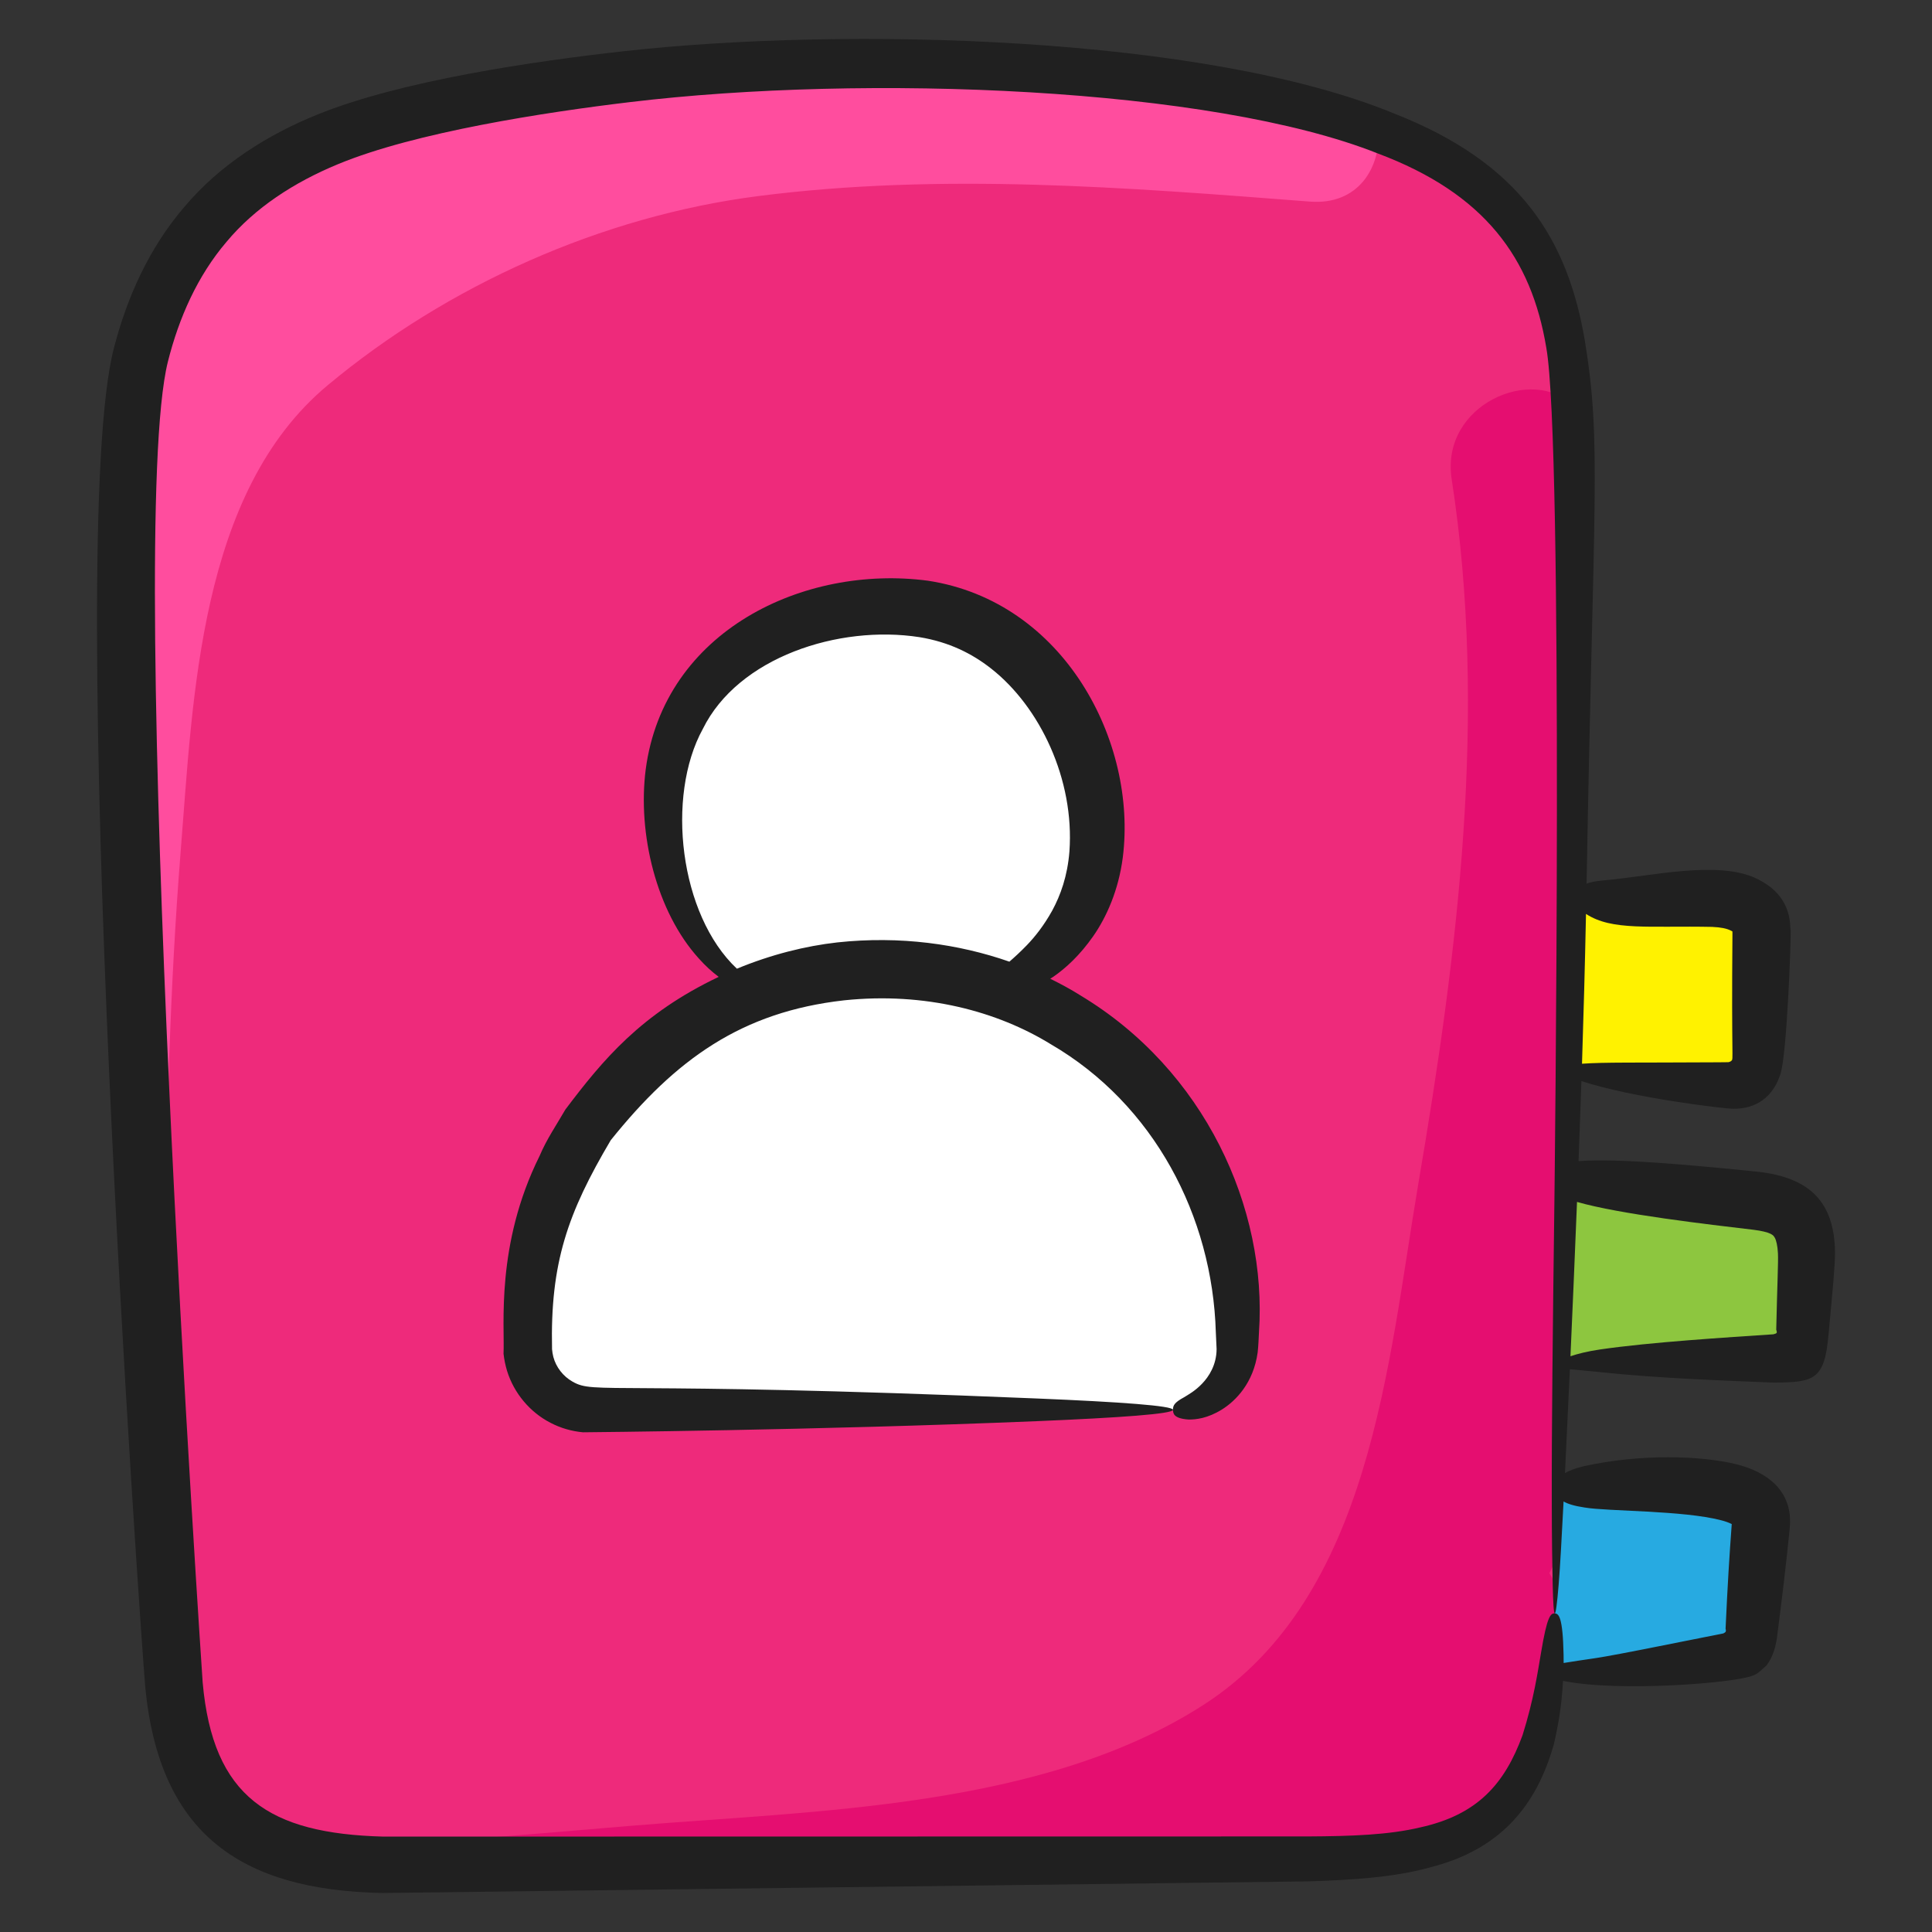 <svg id="Layer_1" enable-background="new 0 0 135 135" height="512" viewBox="0 0 135 135" width="512" xmlns="http://www.w3.org/2000/svg"><rect x="0" y="0" width="135" height="135" fill="#333333" stroke="none"/><g><g><path d="m107.51 116.75c3.263.224 6.552.033 9.771-.566.632-.118 4.325-.287 4.713-.82.3-.412.356-.957.401-1.472.209-2.378.418-4.757.627-7.135.03-.34.058-.694-.052-1.016-.131-.384-.441-.67-.765-.897-1.644-1.15-6.774-1.136-8.754-1.081-1.32.037-3.372.194-4.691.231" fill="#27aae1"/></g><g><path d="m109.818 51.408c.15 19.23-.64 38.38-1.07 57.59-.01.35-.02.71-.03 1.06 0 .23-.01.45-.01.67-.02.69-.04 1.36-.07 2.01-.46 11.23-2.54 16.64-14.64 17.08-16.15.59-32.51-.69-48.7-.53-9.17.09-19.23 2.39-25.86-.18-4.66-1.81-7.63-6.03-7.38-15.14.23-8.62-.04-17.23-.51-25.83-.86-15.37-2.38-30.73-2.91-46.13-.32-9.42-.12-19.9 6.07-26.76 4.58-5.07 11.48-6.98 18.05-8.23 1.25-.24 2.51-.46 3.77-.66 2.15-.35 4.3-.65 6.46-.91 13.52-1.62 27.24-1.42 40.71.61 3.87.59 8.43 1.45 12.62 3.05 5.39 2.07 10.17 5.37 12.08 10.9.82 2.38 1.29 5.26 1.53 8.36.61 7.72-.15 16.81-.11 23.04z" fill="#ee2a7b"/></g><g><path d="m53.875 69.474c-3.246-.702-5.509-3.867-6.599-7.13-1.236-3.701-1.33-7.882.133-11.492 2.791-6.888 11.905-9.667 18.516-8.034 7.911 1.955 12.198 11.914 10.337 18.731-.904 3.309-3.43 6.336-6.91 7.452" fill="#fff"/></g><g><path d="m81.963 98.51h-40.605c-2.485 0-4.5-2.015-4.5-4.5v-1.565c0-13.669 11.081-24.75 24.75-24.75h.105c13.669 0 24.75 11.081 24.75 24.75v1.565c0 2.485-2.015 4.5-4.5 4.5z" fill="#fff"/></g><g><path d="m108.707 95.4c1.495-.297 3.026-.318 4.547-.338l11.756-.153c.212-.003.442-.011.609-.147.22-.178.255-.504.272-.794.102-1.732.204-3.464.306-5.197.079-1.341.1-2.856-.8-3.818-.748-.8-1.907-.962-2.974-1.079-4.447-.487-8.893-.973-13.34-1.46.31.054.62.108.931.162" fill="#8dc63f"/></g><g><path d="m108.997 74.715c3.887.555 7.784.93 11.686 1.122.626.031 1.331.011 1.769-.674.389-.609.434-1.543.456-2.394.061-2.334.121-4.668.182-7.003.014-.533.022-1.103-.164-1.555-.159-.388-.435-.624-.712-.799-1.283-.812-2.728-.618-4.117-.627-2.303-.015-5.664.762-7.834-.418" fill="#fff200"/></g><g><path d="m91.538 14.087c-12.82-.99-25.79-2.03-38.6-.38-10.86 1.4-21.65 6.21-30.05 13.22-8.98 7.49-9.4 21.86-10.26 32.52-.76 9.54-1.01 19.12-1.08 28.69-.86-15.37-2.38-30.73-2.91-46.13-.32-9.42-.12-19.9 6.07-26.76 4.58-5.07 11.48-6.98 18.05-8.23 1.25-.24 2.51-.46 3.77-.66-.85.53-1.67 1.09-2.47 1.67 2.92-1.05 5.9-1.9 8.93-2.58 13.52-1.62 27.24-1.42 40.71.61 3.87.59 8.43 1.45 12.62 3.05.17 2.62-1.43 5.24-4.78 4.979z" fill="#ff4d9e"/></g><g><path d="m109.818 51.408c.15 19.23-.64 38.38-1.07 57.59-.04.07-.07.14-.11.21-.12.24-.26.48-.38.72.17.25.32.51.45.8-.02.69-.04 1.36-.07 2.01-.46 11.23-2.54 16.64-14.64 17.08-16.15.59-32.51-.69-48.7-.53-9.17.09-19.23 2.39-25.86-.18 8.26-.08 16.55-.85 24.57-1.521 12.92-1.08 28.84-1.2 40.12-8.479 11.7-7.56 12.86-23.93 14.98-36.4 2.76-16.21 4.86-32.84 2.33-49.22-.81-5.24 5.71-7.99 8.49-5.12.61 7.72-.15 16.81-.11 23.04z" fill="#e50e70"/></g><g fill="#202020"><path d="m75.476 69.542c-.656-.414-1.362-.793-2.09-1.153.075-.049.145-.088.222-.141.865-.598 1.846-1.494 2.782-2.832.923-1.327 1.767-3.195 2.066-5.499 1.022-8.072-4.092-17.883-13.612-19.339-8.674-1.147-18.452 3.505-19.725 13.193-.572 4.47.733 9.919 3.709 13.2.455.514.928.939 1.393 1.288-5.429 2.58-8.097 5.8-10.712 9.267-.613 1.061-1.317 2.085-1.801 3.238-3.096 6.221-2.428 11.92-2.523 13.832.047.405.128.806.247 1.196.483 1.562 1.6 2.886 3.025 3.622.71.371 1.493.599 2.283.668.107-.002 16.152-.133 31.716-.778 5.874-.244 9.508-.511 9.508-.792s-3.634-.549-9.508-.792c-30.237-1.254-30.858-.267-32.453-1.18-.654-.368-1.147-1.009-1.336-1.718-.046-.178-.076-.359-.092-.543-.135-6.03 1.091-9.515 4.103-14.609 4.537-5.647 9.129-8.964 16.3-9.771 5.679-.596 10.723.776 14.441 3.063 7.217 4.197 11.304 12.027 11.538 20.138.019.411.037.798.054 1.164-.006 1.11-.532 1.917-1.009 2.416-.489.512-.952.761-1.272.959-.664.359-.776.573-.765.873.006.255.039.606 1.09.679.516.004 1.331-.082 2.33-.702.96-.601 2.202-1.849 2.496-3.991.062-.59.063-.92.091-1.397.596-8.686-3.801-18.346-12.495-23.557zm-16.966-3.691c-2.226.25-4.624.847-7.018 1.837-4.013-3.763-4.975-12.041-2.381-16.755 2.465-4.998 9.484-7.289 15.14-6.411 2.074.34 3.679 1.154 4.993 2.185 3.424 2.679 5.845 7.763 5.483 12.789-.136 1.724-.622 3.061-1.203 4.133-.588 1.059-1.212 1.834-1.766 2.411-.48.497-.887.863-1.226 1.157-3.532-1.232-7.628-1.818-12.022-1.346z"/><path d="m121.002 106.493c-.007-.003 0-0.0.001-0h-.001z"/><path d="m111.841 95.882c4.091.432 8.657.587 12.118.729 2.816-.024 3.544-.183 3.816-3.417.299-3.191.453-4.798.448-5.715-.05-3.561-1.842-5.133-5.15-5.575-.599-.062-1.174-.122-1.726-.179-2.77-.258-8.225-.81-11.044-.591.068-1.802.135-3.67.2-5.594 3.617 1.191 9.978 1.926 10.561 1.936 1.673.033 2.845-.853 3.343-2.422.464-1.404.742-9.322.718-10.062-.091-.161.226-2.167-2.057-3.43-.13-.077-.265-.14-.398-.204-2.675-1.23-7.238-.15-10.411.14-.719.061-1.115.129-1.395.253.477-27.167 1.053-30.734-.116-37.917-1.187-7.007-4.403-12.412-13.353-15.91-13.195-5.434-38.224-6.085-53.82-4.343-6.269.696-15.553 2.054-21.391 4.422-3.448 1.391-6.791 3.481-9.271 6.419-2.507 2.901-4.058 6.417-4.949 9.886-3.498 13.401 1.821 89.326 2.189 93.609.992 10.234 6.68 14.154 16.544 14.358.102.002 64.642-.809 64.747-.813 3.045-.101 5.986-.273 8.533-.99 4.786-1.224 7.359-4.204 8.595-8.574.347-1.465.515-2.695.596-3.725.02-.253.037-.493.05-.722 3.935.804 12.045.144 13.255-.366.393-.13.649-.448.958-.705.474-.614.69-1.419.772-2.239.328-2.534.571-4.543.841-7.193l.032-.412c.12-2.347-1.535-3.681-3.8-4.234-2.409-.58-6.602-.739-10.624.154-.613.153-1.016.312-1.298.476.104-2.114.219-4.544.342-7.255.532.057 1.256.108 2.146.201zm10.723-9.945c.508.063.931.165 1.147.271.188.105.203.117.305.281.094.164.196.556.219 1.092.032.562-.052 2.287-.119 5.322.012.039.025.087.036.144.026.148-.111.143-.236.188-3.22.217-8.602.546-12.124 1.062-.849.125-1.537.296-2.055.472.145-3.233.299-6.831.458-10.784 2.97.856 9.125 1.568 12.37 1.951zm-2.89-21.167c.554.024.976.105 1.275.257.038.02.078.037.114.062-.006-.001-.008-.004-.008-.004l-.001.003-.002.001h-0l-0.0.001.005.087c-.077 9.054.087 8.771-.07 8.943-.041.042-.097.069-.161.088-.015.005-.032.008-.058.013l-.233.003-.485.005c-6.022.036-7.841-.014-9.506.1.108-3.327.204-6.821.279-10.468 1.824 1.193 4.413.815 8.852.907zm-8.942 40.569c1.558.271 6.893.194 9.541.893.297.073.56.177.701.247.028.013.031.015.03.015h.001l.002 0.0.001 0-.008.103c-.157 2.129-.275 3.986-.424 7.209.014.049.029.11.018.178-.014.072-.081.098-.148.14l-.035.015c-10.278 2.058-7.82 1.524-11.15 2.063.002-.198 0-.386-.004-.561-.053-2.691-.346-2.889-.616-2.903-.291-.015-.536.185-.964 2.774-.224 1.284-.49 3.2-1.288 5.738-1.257 3.425-3.163 5.561-7.136 6.438-2.21.529-4.794.618-7.887.635-.101.001-64.485.014-64.586.011-7.959-.212-11.905-2.753-12.618-10.771-.01-.119-5.432-80.229-2.432-92.283.772-3.075 2.072-6.005 4.094-8.375 1.988-2.389 4.725-4.164 7.784-5.429 5.404-2.244 14.535-3.637 20.373-4.336 16.517-1.99 40.658-1.045 52.288 3.581 7.471 2.801 10.741 7.3 11.781 13.584 1.216 6.828.568 59.367.567 59.471-.115 8.941-.198 16.181-.185 21.186.001 2.502.036 4.447.063 5.763.029 1.316.077 2.01.147 2.013.07.003.161-.686.269-2.001.11-1.317.21-3.255.341-5.754.001-.021.002-.046.003-.068.288.17.741.315 1.477.425z"/></g></g></svg>